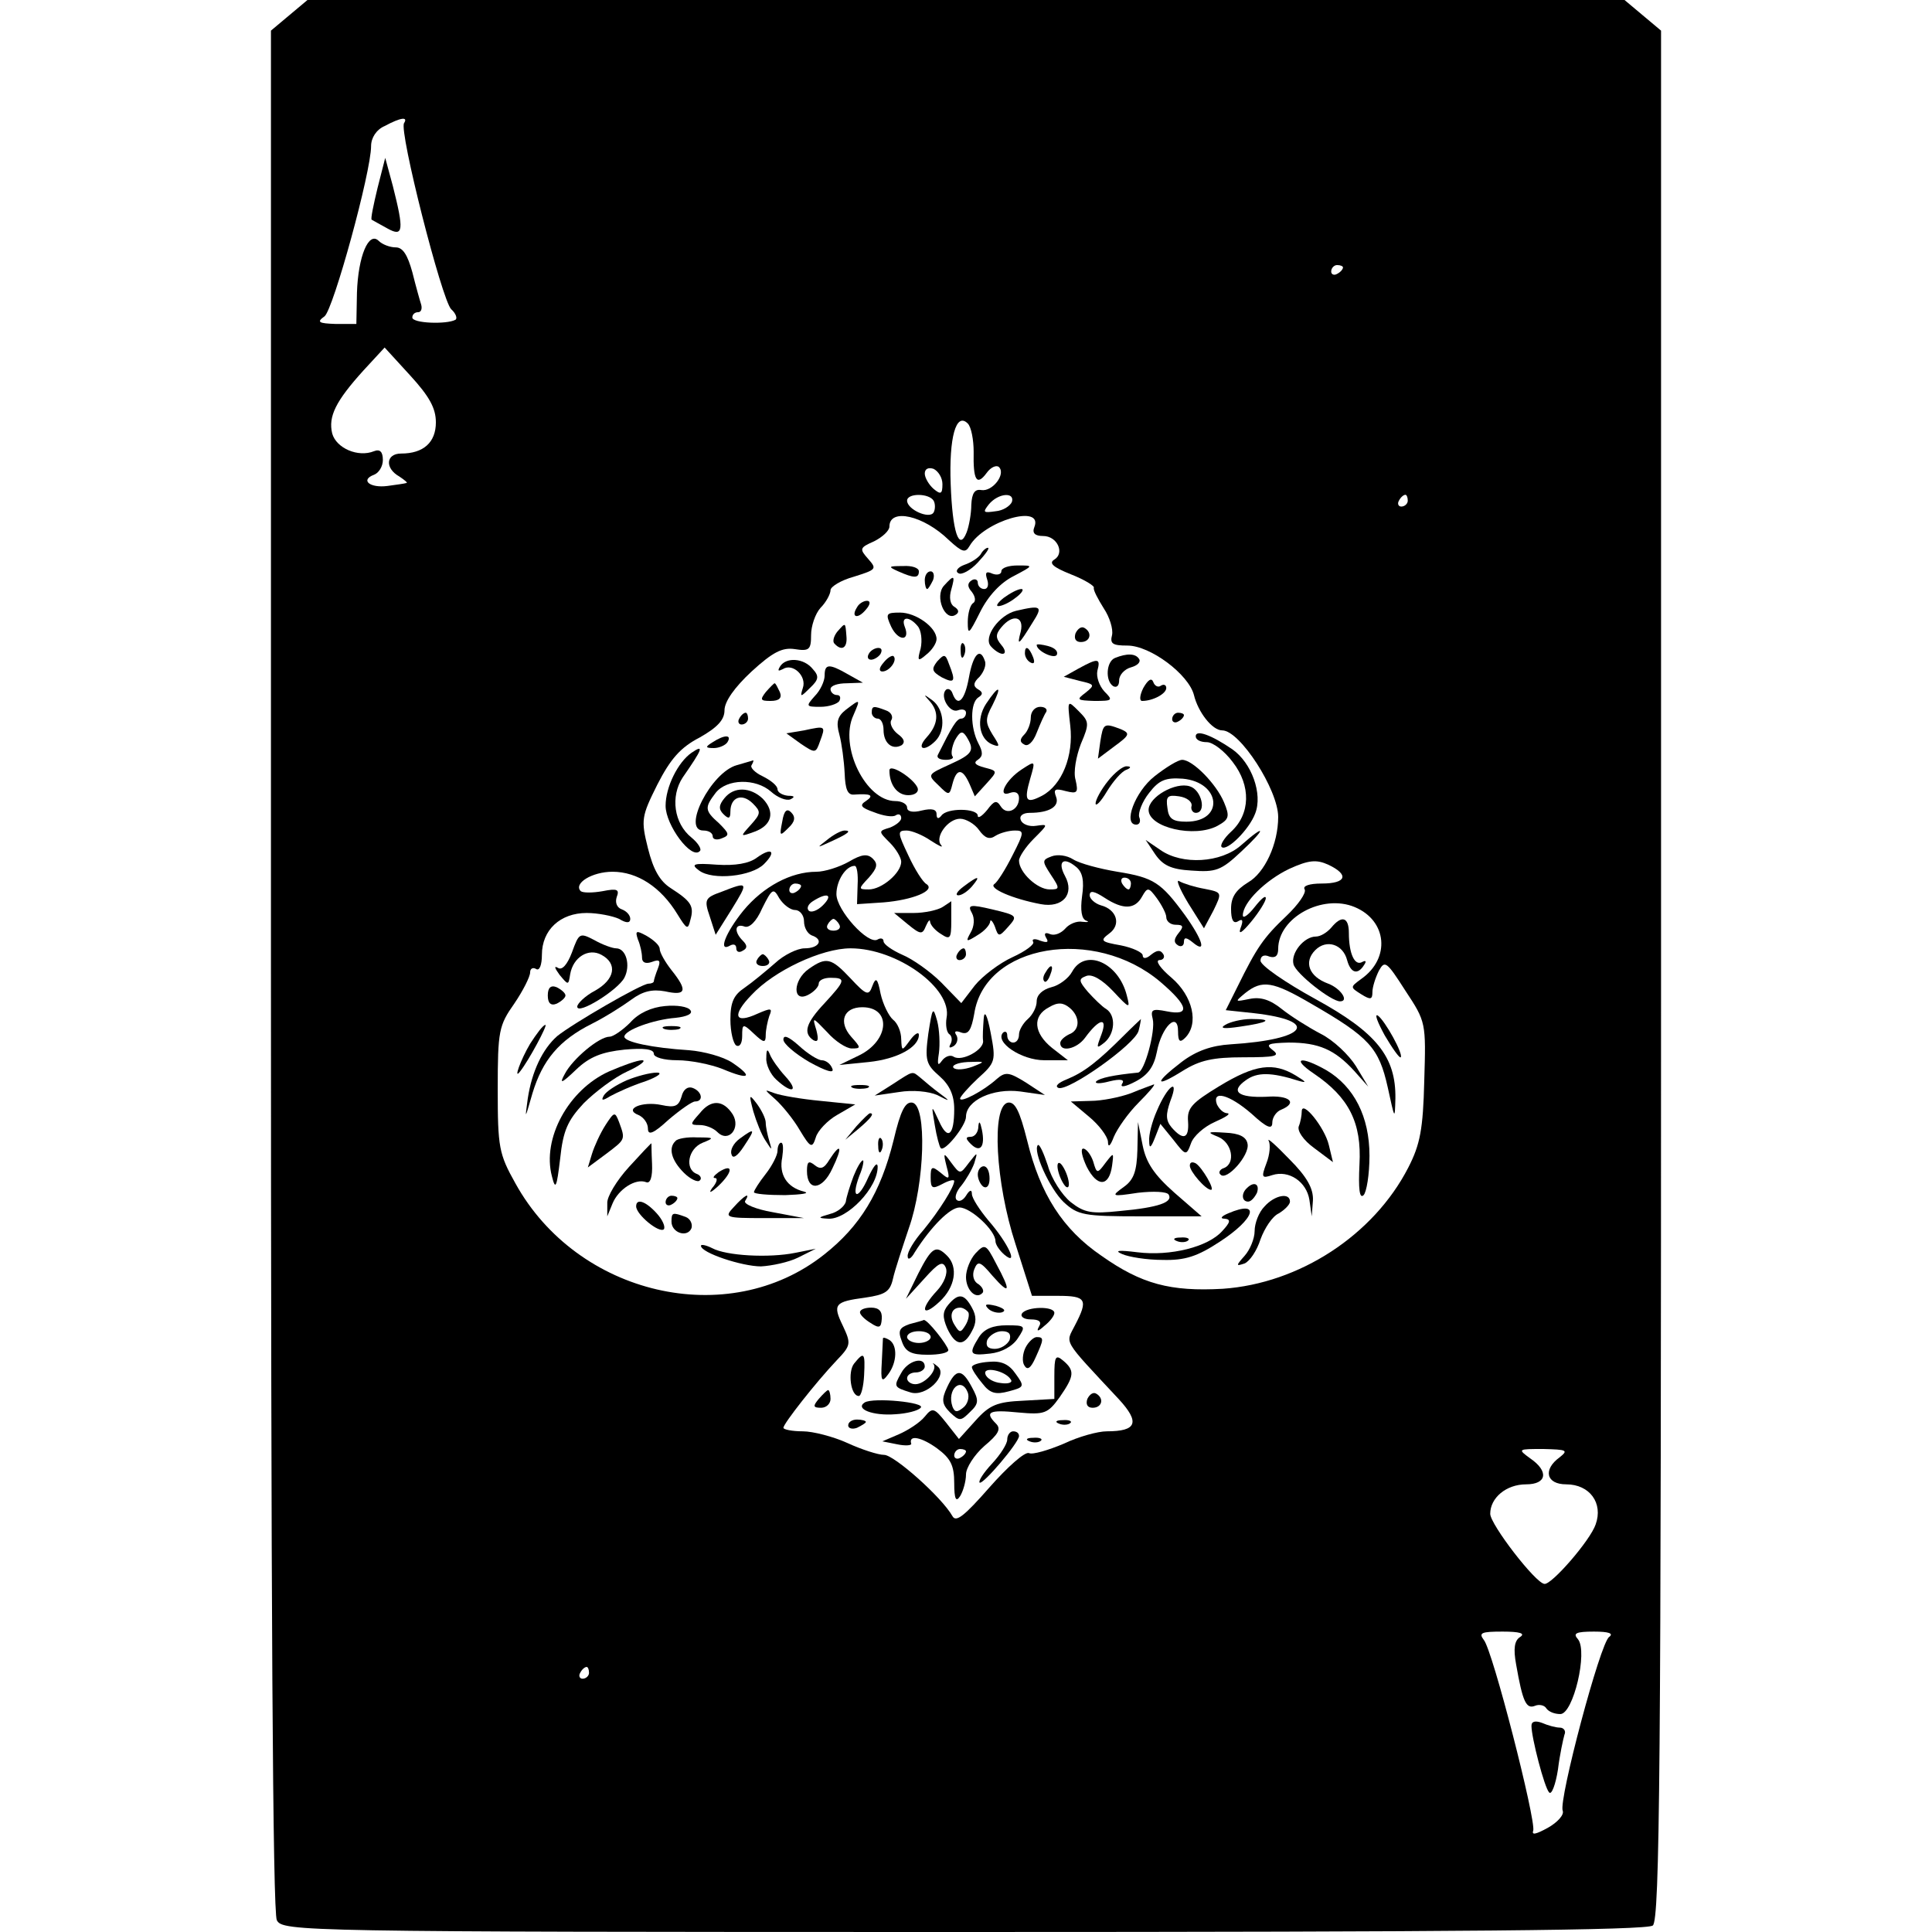 <?xml version="1.0" standalone="no"?>
<!DOCTYPE svg PUBLIC "-//W3C//DTD SVG 20010904//EN"
 "http://www.w3.org/TR/2001/REC-SVG-20010904/DTD/svg10.dtd">
<svg version="1.0" xmlns="http://www.w3.org/2000/svg"
 width="328pt" height="328pt" viewBox="0 0 328 328"
 preserveAspectRatio="xMidYMid meet">
<g transform="translate(0,328) scale(0.1,-0.1)"
fill="#000000" stroke="none">
<path d="M491 3254 l-31 -26 0 -1595 c0 -1071 3 -1601 10 -1613 10 -19 37 -20
1167 -20 845 0 1159 3 1169 11 12 10 14 274 14 1614 l0 1603 -31 26 -31 26
-1118 0 -1118 0 -31 -26z m195 -183 c-9 -13 64 -300 80 -316 8 -7 11 -16 7
-18 -15 -8 -73 -6 -73 4 0 5 4 9 10 9 5 0 7 6 5 13 -2 6 -9 31 -15 55 -8 29
-16 42 -28 42 -10 0 -23 5 -29 11 -17 17 -35 -26 -37 -88 l-1 -53 -35 0 c-29
1 -33 3 -19 13 15 12 79 245 79 289 0 14 9 28 23 34 28 15 40 16 33 5z m1594
-245 c0 -3 -4 -8 -10 -11 -5 -3 -10 -1 -10 4 0 6 5 11 10 11 6 0 10 -2 10 -4z
m-1540 -263 c0 -34 -21 -53 -59 -53 -26 0 -28 -25 -3 -39 9 -6 15 -11 12 -11
-3 -1 -17 -3 -32 -5 -30 -4 -47 10 -23 19 8 3 15 14 15 25 0 14 -5 19 -15 15
-27 -11 -64 5 -71 30 -7 29 6 55 53 107 l36 39 43 -47 c33 -36 44 -56 44 -80z
m913 -50 c-1 -48 5 -59 22 -36 7 10 17 14 21 10 12 -12 -11 -42 -30 -39 -11 2
-16 -5 -17 -25 0 -15 -4 -37 -8 -47 -13 -33 -24 1 -27 82 -3 79 9 123 29 103
6 -6 10 -28 10 -48z m-53 -55 c0 -17 -3 -18 -15 -8 -8 7 -15 19 -15 26 0 8 6
11 15 8 8 -4 15 -15 15 -26z m-15 -28 c3 -5 3 -15 0 -20 -7 -12 -45 5 -45 20
0 13 37 13 45 0z m133 -2 c-3 -7 -15 -15 -28 -16 -21 -3 -22 -2 -11 12 16 19
44 21 39 4z m672 2 c0 -5 -5 -10 -11 -10 -5 0 -7 5 -4 10 3 6 8 10 11 10 2 0
4 -4 4 -10z m-779 -67 c23 -21 28 -22 35 -10 25 43 126 72 110 32 -4 -10 1
-15 15 -15 24 0 37 -29 19 -40 -10 -6 -2 -13 28 -25 23 -9 41 -20 39 -23 -1
-4 7 -19 17 -35 10 -15 16 -35 14 -45 -4 -15 1 -18 26 -18 39 0 104 -49 113
-84 7 -29 31 -60 48 -60 30 0 95 -101 95 -147 0 -46 -23 -95 -51 -111 -21 -13
-29 -25 -29 -45 0 -19 4 -26 12 -21 8 5 9 1 4 -12 -4 -12 3 -7 18 11 14 17 25
35 25 40 0 6 -8 -1 -19 -15 -11 -14 -20 -20 -20 -14 0 22 39 60 79 79 33 15
46 16 66 7 36 -17 31 -32 -11 -32 -21 0 -33 -4 -29 -10 3 -6 -11 -26 -31 -45
-39 -37 -50 -53 -83 -120 l-20 -40 47 -5 c115 -13 91 -45 -39 -53 -32 -2 -58
-11 -83 -30 -47 -36 -46 -45 2 -15 29 18 51 23 103 23 54 0 63 2 50 12 -13 10
-9 12 27 13 51 0 78 -12 111 -48 l24 -27 -21 35 c-12 19 -38 44 -60 55 -21 11
-51 30 -66 42 -20 16 -36 21 -55 17 -25 -5 -25 -5 -7 10 29 23 47 20 112 -18
99 -57 115 -75 130 -142 12 -55 12 -56 13 -19 1 71 -32 112 -136 169 -51 28
-93 57 -93 65 0 8 6 11 15 7 10 -3 15 1 15 13 0 53 75 94 130 71 55 -23 61
-87 11 -122 -19 -14 -19 -14 0 -26 16 -10 19 -9 19 4 0 8 5 24 11 36 10 18 13
16 45 -34 35 -53 35 -54 32 -153 -2 -82 -7 -108 -27 -147 -59 -115 -185 -197
-315 -206 -89 -5 -138 8 -206 56 -66 45 -104 105 -126 195 -13 52 -21 67 -33
65 -28 -6 -21 -136 13 -240 l28 -88 44 0 c48 0 52 -6 29 -50 -16 -32 -23 -21
74 -125 37 -40 31 -55 -20 -55 -15 0 -48 -9 -73 -21 -26 -11 -53 -19 -59 -16
-7 3 -37 -24 -67 -58 -43 -49 -57 -60 -63 -49 -18 32 -99 104 -116 104 -10 0
-38 9 -62 20 -24 11 -59 20 -76 20 -18 0 -33 3 -33 6 0 7 55 77 90 114 25 26
25 29 11 59 -18 37 -14 41 38 48 34 5 42 10 47 32 3 14 16 53 27 86 27 76 31
208 6 213 -12 2 -20 -13 -32 -64 -22 -89 -57 -146 -118 -194 -163 -129 -419
-69 -524 121 -28 50 -30 61 -30 160 0 99 2 108 28 145 15 22 27 46 27 53 0 7
5 9 10 6 6 -4 10 7 10 24 0 42 31 71 76 71 19 0 44 -5 55 -10 13 -8 19 -7 19
0 0 6 -6 13 -14 16 -9 3 -12 12 -9 21 5 13 1 15 -24 10 -17 -3 -33 -3 -37 0
-13 13 19 33 54 33 42 0 82 -26 110 -72 16 -26 18 -27 22 -10 7 24 1 32 -33
54 -19 12 -30 32 -39 68 -12 48 -11 54 16 108 22 43 39 63 72 80 30 17 42 30
42 46 0 15 17 39 46 66 36 33 52 41 73 38 25 -4 28 -1 28 24 0 15 7 36 16 46
10 10 17 24 17 30 0 6 18 17 40 23 38 12 39 13 24 30 -15 17 -15 19 10 30 14
7 26 18 26 25 0 32 58 19 101 -23z m1037 -1557 c-29 -21 -23 -46 11 -46 40 0
63 -32 50 -68 -9 -27 -75 -103 -87 -101 -15 1 -92 101 -92 119 0 27 27 50 61
50 35 0 39 22 7 44 -22 16 -21 16 22 16 40 -1 43 -2 28 -14z m-67 -305 c-10
-6 -12 -20 -7 -47 11 -63 17 -76 32 -70 7 3 16 1 19 -4 4 -6 14 -10 24 -10 22
0 47 106 30 127 -9 10 -4 13 27 13 25 0 34 -3 26 -9 -15 -9 -86 -277 -79 -295
3 -7 -9 -20 -25 -29 -20 -11 -28 -13 -25 -5 5 17 -69 307 -84 324 -9 12 -4 14
32 14 29 0 39 -3 30 -9z m-1581 -61 c0 -5 -5 -10 -11 -10 -5 0 -7 5 -4 10 3 6
8 10 11 10 2 0 4 -4 4 -10z"/>
<path d="M641 2961 c-7 -29 -12 -53 -10 -54 2 -1 14 -8 27 -15 27 -15 28 -3 9
72 l-13 48 -13 -51z"/>
<path d="M1665 2339 c-4 -6 -16 -14 -28 -18 -11 -4 -16 -11 -10 -14 5 -4 21 5
33 18 13 14 21 25 17 25 -3 0 -9 -5 -12 -11z"/>
<path d="M1525 2310 c27 -12 35 -12 35 0 0 6 -12 10 -27 9 -25 0 -26 -1 -8 -9z"/>
<path d="M1700 2310 c0 -5 -7 -7 -15 -4 -11 5 -13 2 -9 -10 3 -9 1 -16 -5 -16
-6 0 -11 5 -11 11 0 5 -5 7 -10 4 -8 -5 -8 -11 0 -20 6 -8 7 -16 2 -19 -5 -3
-9 -18 -9 -32 0 -23 2 -21 21 17 14 28 35 50 57 61 34 18 34 18 7 18 -16 0
-28 -4 -28 -10z"/>
<path d="M1570 2295 c0 -8 2 -15 4 -15 2 0 6 7 10 15 3 8 1 15 -4 15 -6 0 -10
-7 -10 -15z"/>
<path d="M1602 2285 c-15 -18 2 -60 20 -49 7 4 6 9 -2 14 -7 4 -9 16 -5 29 7
25 5 26 -13 6z"/>
<path d="M1704 2265 c-10 -8 -14 -14 -9 -14 6 0 19 6 29 14 11 8 15 15 10 15
-6 0 -19 -7 -30 -15z"/>
<path d="M1455 2249 c-11 -17 1 -21 15 -4 8 9 8 15 2 15 -6 0 -14 -5 -17 -11z"/>
<path d="M1725 2243 c-29 -7 -56 -45 -43 -60 6 -7 15 -13 20 -13 6 0 5 7 -2
15 -10 12 -10 18 0 30 19 23 39 19 33 -7 -7 -26 -4 -24 20 15 18 28 15 30 -28
20z"/>
<path d="M1513 2216 c12 -25 33 -25 23 0 -7 18 8 18 22 1 6 -7 8 -24 5 -38 -6
-21 -5 -23 10 -10 9 7 17 19 17 26 0 20 -35 45 -62 45 -24 0 -25 -2 -15 -24z"/>
<path d="M1421 2207 c-6 -8 -8 -17 -4 -20 12 -13 22 -7 20 13 -2 24 -1 24 -16
7z"/>
<path d="M1826 2205 c-3 -9 0 -15 9 -15 16 0 20 16 6 24 -5 3 -11 -1 -15 -9z"/>
<path d="M1631 2174 c0 -11 3 -14 6 -6 3 7 2 16 -1 19 -3 4 -6 -2 -5 -13z"/>
<path d="M1760 2185 c0 -10 29 -24 34 -17 3 6 -3 12 -14 15 -11 3 -20 4 -20 2z"/>
<path d="M1475 2170 c-3 -5 -2 -10 4 -10 5 0 13 5 16 10 3 6 2 10 -4 10 -5 0
-13 -4 -16 -10z"/>
<path d="M1740 2171 c0 -6 4 -13 10 -16 6 -3 7 1 4 9 -7 18 -14 21 -14 7z"/>
<path d="M1500 2155 c-8 -9 -8 -15 -2 -15 12 0 26 19 19 26 -2 2 -10 -2 -17
-11z"/>
<path d="M1591 2157 c-10 -13 -9 -17 8 -27 22 -11 24 -7 12 23 -6 17 -8 17
-20 4z"/>
<path d="M1645 2130 c-7 -39 -19 -52 -28 -27 -2 6 -7 9 -11 6 -11 -11 6 -40
20 -35 8 3 14 1 14 -4 0 -6 -4 -10 -8 -10 -8 0 -16 -14 -40 -62 -2 -5 4 -8 14
-8 9 0 14 3 11 6 -3 4 -1 16 4 27 9 16 13 17 20 6 14 -23 11 -29 -29 -47 -37
-17 -38 -17 -19 -35 18 -18 19 -18 24 2 7 27 17 27 29 0 l9 -21 20 22 c19 21
19 21 -4 27 -15 4 -19 8 -11 13 9 6 9 13 1 28 -14 27 -14 69 0 78 8 5 8 9 -1
14 -8 5 -8 11 3 21 7 8 12 20 9 27 -8 24 -20 11 -27 -28z"/>
<path d="M1893 2163 c-15 -6 -17 -39 -3 -48 6 -3 10 1 10 10 0 9 9 19 20 22
11 3 17 9 14 14 -6 10 -21 10 -41 2z"/>
<path d="M1324 2148 c-4 -7 -3 -8 5 -4 17 11 41 -12 34 -32 -5 -16 -4 -16 12
0 15 14 16 20 5 32 -15 19 -46 21 -56 4z"/>
<path d="M1831 2145 l-25 -14 27 -7 c26 -6 26 -7 10 -20 -16 -12 -15 -13 15
-14 31 0 32 1 17 16 -9 10 -14 25 -12 35 6 22 1 22 -32 4z"/>
<path d="M1400 2133 c0 -9 -7 -25 -17 -35 -15 -17 -15 -18 10 -18 14 0 29 5
32 10 3 6 1 10 -4 10 -6 0 -11 5 -11 10 0 6 12 10 28 10 l27 1 -25 14 c-33 19
-40 18 -40 -2z"/>
<path d="M1941 2112 c-6 -12 -7 -22 -2 -22 18 0 41 12 41 22 0 5 -4 7 -9 4 -5
-4 -11 0 -13 6 -3 8 -9 4 -17 -10z"/>
<path d="M1300 2105 c-10 -13 -9 -15 8 -15 15 0 20 5 16 15 -4 8 -7 15 -9 15
-1 0 -8 -7 -15 -15z"/>
<path d="M1674 2085 c-17 -26 -12 -60 11 -69 13 -5 13 -3 0 17 -12 20 -13 26
0 50 17 34 11 35 -11 2z"/>
<path d="M1578 2090 c17 -19 15 -40 -5 -62 -18 -20 -4 -25 15 -6 18 18 15 54
-5 69 -15 11 -16 11 -5 -1z"/>
<path d="M1436 2075 c-14 -11 -17 -21 -11 -42 4 -15 8 -45 9 -66 1 -27 5 -37
16 -36 28 2 35 -1 20 -11 -11 -7 -9 -11 14 -19 15 -6 32 -9 37 -5 5 3 9 1 9
-5 0 -5 -9 -12 -19 -16 -20 -6 -20 -6 0 -26 10 -10 19 -25 19 -32 0 -19 -33
-47 -55 -47 -18 0 -18 1 0 20 14 16 16 23 7 32 -9 9 -19 8 -41 -5 -16 -9 -41
-17 -55 -17 -43 0 -90 -25 -124 -66 -30 -37 -44 -72 -22 -59 6 3 10 1 10 -5 0
-6 5 -8 11 -4 8 4 8 9 0 17 -15 15 -14 30 3 24 8 -3 20 8 30 31 17 34 19 35
29 17 7 -11 19 -20 27 -20 8 0 15 -9 15 -19 0 -11 6 -21 13 -24 21 -7 13 -22
-12 -22 -12 0 -35 -11 -50 -25 -16 -14 -39 -33 -52 -42 -18 -12 -24 -24 -24
-54 0 -21 5 -41 10 -44 6 -3 10 4 10 16 0 21 1 22 20 4 17 -16 20 -16 20 -2 0
8 3 23 6 32 6 14 3 14 -20 4 -39 -18 -44 -3 -10 32 38 41 119 79 168 79 79 0
173 -68 163 -118 -2 -12 0 -25 5 -28 4 -3 5 -10 2 -16 -4 -7 -2 -8 5 -4 6 4 8
12 5 18 -5 7 -2 9 8 5 12 -4 17 4 22 32 18 118 204 149 316 54 48 -41 51 -58
11 -50 -25 5 -28 3 -24 -13 5 -20 -14 -90 -25 -91 -41 -4 -65 -9 -71 -15 -3
-4 7 -4 22 0 20 5 27 3 22 -4 -4 -7 6 -5 23 4 21 11 31 25 36 50 8 43 36 70
36 35 0 -17 3 -20 12 -11 24 24 13 71 -23 102 -19 16 -28 29 -21 30 7 0 10 5
7 10 -5 8 -11 7 -21 -1 -8 -7 -14 -7 -14 -1 0 5 -17 13 -37 17 -34 6 -36 8
-20 20 21 15 13 41 -14 48 -10 3 -19 11 -19 17 0 9 8 7 25 -4 32 -21 52 -20
64 2 9 16 11 16 25 -3 8 -11 16 -26 16 -32 0 -7 7 -13 16 -13 13 0 14 -3 5
-14 -8 -10 -9 -16 -1 -21 5 -3 10 -1 10 6 0 8 4 8 15 -1 24 -20 17 4 -13 46
-41 56 -53 64 -115 74 -30 5 -64 14 -75 21 -11 7 -27 9 -37 5 -16 -6 -16 -8
-1 -31 16 -24 15 -25 -2 -25 -21 0 -52 29 -52 49 0 6 11 23 25 37 25 25 25 25
4 22 -12 -2 -24 3 -26 10 -3 7 4 12 15 12 34 0 51 11 45 27 -5 13 -2 15 16 10
20 -5 22 -3 17 19 -4 13 1 40 9 61 15 35 14 38 -4 56 -19 19 -19 19 -14 -25 6
-51 -14 -101 -48 -119 -27 -14 -31 -9 -20 29 9 31 9 31 -14 16 -28 -18 -43
-49 -20 -40 9 3 15 0 15 -9 0 -20 -21 -30 -31 -14 -7 11 -11 10 -23 -6 -9 -11
-16 -15 -16 -10 0 13 -53 14 -62 0 -5 -6 -8 -5 -8 3 0 8 -8 10 -25 6 -15 -4
-25 -2 -25 5 0 6 -9 11 -20 11 -50 0 -96 93 -71 146 12 28 12 28 -13 9z m226
-204 c10 -14 18 -17 28 -10 8 5 23 9 33 9 16 0 16 -3 -4 -42 -12 -24 -26 -46
-31 -49 -10 -7 31 -25 79 -34 37 -7 58 17 41 48 -13 24 -3 33 18 16 12 -9 15
-24 11 -51 -3 -23 -1 -38 7 -41 6 -2 3 -3 -6 -2 -10 2 -23 -4 -29 -11 -7 -8
-18 -13 -26 -10 -9 4 -11 1 -7 -6 5 -8 2 -9 -10 -5 -9 4 -15 3 -12 -2 3 -4
-13 -16 -35 -26 -22 -10 -51 -32 -64 -48 l-23 -30 -34 35 c-19 19 -49 40 -66
47 -18 8 -32 18 -32 23 0 5 -5 6 -10 3 -16 -10 -70 50 -70 77 0 23 16 48 31
48 4 0 6 -15 5 -32 l-1 -33 45 3 c49 4 89 20 73 31 -6 3 -20 25 -31 49 -18 38
-19 42 -3 42 9 0 28 -8 41 -17 14 -9 22 -13 18 -8 -12 13 11 45 32 45 10 0 25
-9 32 -19z m258 -91 c0 -5 -2 -10 -4 -10 -3 0 -8 5 -11 10 -3 6 -1 10 4 10 6
0 11 -4 11 -10z m-560 -4 c0 -3 -4 -8 -10 -11 -5 -3 -10 -1 -10 4 0 6 5 11 10
11 6 0 10 -2 10 -4z m37 -33 c-9 -9 -20 -13 -24 -9 -4 4 -1 11 7 16 25 16 35
11 17 -7z m28 -33 c3 -5 -1 -10 -10 -10 -9 0 -13 5 -10 10 3 6 8 10 10 10 2 0
7 -4 10 -10z"/>
<path d="M1636 1775 c-11 -8 -15 -15 -9 -15 6 0 16 7 23 15 16 19 11 19 -14 0z"/>
<path d="M1600 1740 c-8 -5 -30 -10 -49 -10 l-33 0 23 -19 c22 -18 25 -18 31
-3 4 9 7 12 7 7 1 -6 9 -15 19 -21 15 -10 17 -7 17 22 0 19 0 34 0 34 0 0 -7
-5 -15 -10z"/>
<path d="M1650 1730 c5 -9 4 -23 -2 -33 -9 -16 -8 -17 11 -5 12 7 21 17 22 23
0 5 4 2 8 -8 6 -18 7 -18 23 0 16 18 15 19 -27 29 -38 9 -43 8 -35 -6z"/>
<path d="M1625 1660 c-3 -5 -1 -10 4 -10 6 0 11 5 11 10 0 6 -2 10 -4 10 -3 0
-8 -4 -11 -10z"/>
<path d="M1480 2070 c0 -5 5 -10 10 -10 6 0 10 -9 10 -19 0 -23 15 -35 31 -26
6 5 4 11 -7 19 -9 7 -14 18 -11 23 4 6 0 14 -9 17 -21 8 -24 8 -24 -4z"/>
<path d="M1750 2062 c0 -10 -5 -23 -11 -29 -8 -8 -8 -13 0 -17 6 -4 15 4 21
20 6 15 13 31 16 35 3 5 -2 9 -10 9 -9 0 -16 -8 -16 -18z"/>
<path d="M1255 2060 c-3 -5 -1 -10 4 -10 6 0 11 5 11 10 0 6 -2 10 -4 10 -3 0
-8 -4 -11 -10z"/>
<path d="M1990 2059 c0 -5 5 -7 10 -4 6 3 10 8 10 11 0 2 -4 4 -10 4 -5 0 -10
-5 -10 -11z"/>
<path d="M1365 2040 l-30 -5 25 -18 c24 -16 25 -16 32 4 10 27 10 27 -27 19z"/>
<path d="M1868 2021 l-4 -29 28 21 c26 19 27 22 11 29 -29 11 -30 10 -35 -21z"/>
<path d="M2030 2030 c0 -6 8 -10 19 -10 10 0 30 -15 44 -34 31 -40 30 -88 -3
-118 -12 -11 -19 -23 -16 -26 9 -8 47 30 57 57 13 33 -6 86 -39 109 -35 24
-62 34 -62 22z"/>
<path d="M1210 2020 c-13 -8 -13 -10 2 -10 9 0 20 5 23 10 8 13 -5 13 -25 0z"/>
<path d="M1174 2002 c-23 -16 -44 -58 -44 -90 0 -33 44 -92 58 -77 4 3 -3 14
-14 23 -30 24 -36 70 -15 102 34 49 37 57 15 42z"/>
<path d="M1251 1981 c-44 -12 -94 -111 -57 -111 9 0 16 -4 16 -10 0 -5 7 -7
16 -3 13 5 12 8 -5 25 -25 22 -25 27 -6 52 19 24 68 25 94 2 11 -10 26 -16 33
-13 8 4 7 6 -4 6 -10 1 -18 6 -18 11 0 6 -11 15 -25 22 -13 6 -22 15 -19 19 3
5 4 9 2 8 -2 -1 -14 -4 -27 -8z"/>
<path d="M1960 1962 c-33 -26 -54 -82 -31 -82 6 0 8 6 5 13 -2 7 5 26 17 41
17 22 28 26 57 24 65 -6 71 -73 6 -73 -23 0 -30 5 -32 23 -3 20 0 23 20 20 13
-2 22 -9 21 -16 -2 -6 2 -12 7 -12 19 0 10 39 -10 45 -24 8 -70 -18 -70 -40 0
-30 78 -48 117 -27 20 11 21 16 11 40 -13 31 -53 72 -71 72 -7 0 -28 -13 -47
-28z"/>
<path d="M1510 1972 c0 -24 13 -42 32 -42 11 0 18 5 16 12 -6 16 -48 43 -48
30z"/>
<path d="M1881 1954 c-12 -15 -21 -32 -21 -38 0 -6 9 3 19 20 11 18 25 34 33
37 8 3 9 6 1 6 -6 1 -21 -11 -32 -25z"/>
<path d="M1230 1925 c-10 -12 -10 -19 -2 -27 9 -9 12 -8 12 4 0 25 20 32 38
14 14 -14 14 -17 -3 -36 -19 -21 -19 -21 6 -12 30 11 35 34 14 56 -21 20 -49
21 -65 1z"/>
<path d="M1328 1885 c-5 -25 -4 -25 10 -11 12 11 13 19 5 27 -7 7 -12 3 -15
-16z"/>
<path d="M1404 1854 c-18 -14 -18 -14 6 -3 31 14 36 19 24 19 -6 0 -19 -7 -30
-16z"/>
<path d="M2107 1845 c-34 -30 -100 -34 -137 -8 l-25 17 16 -24 c13 -19 27 -26
62 -28 41 -3 50 0 84 32 43 40 43 49 0 11z"/>
<path d="M1285 1824 c-13 -10 -37 -14 -68 -12 -40 3 -45 1 -30 -10 23 -17 89
-10 110 11 22 22 13 29 -12 11z"/>
<path d="M2017 1747 l27 -43 16 30 c15 31 15 31 -15 37 -17 3 -36 9 -43 13 -6
4 0 -12 15 -37z"/>
<path d="M1225 1766 c-28 -10 -30 -13 -20 -42 l10 -31 27 43 c29 47 29 48 -17
30z"/>
<path d="M2260 1705 c-7 -8 -18 -15 -26 -15 -20 0 -43 -28 -38 -47 4 -16 64
-63 79 -63 16 0 1 22 -20 30 -33 12 -42 37 -22 57 19 19 47 10 54 -17 6 -22
18 -26 29 -8 4 6 3 8 -3 5 -13 -8 -23 14 -23 49 0 27 -12 31 -30 9z"/>
<path d="M971 1663 c-8 -21 -17 -31 -24 -26 -7 4 -5 -1 3 -12 15 -18 15 -18
18 1 5 29 31 45 53 33 28 -15 23 -42 -11 -61 -17 -9 -30 -22 -30 -27 0 -15 69
28 80 49 11 21 3 50 -14 50 -6 0 -23 6 -37 14 -25 13 -26 12 -38 -21z"/>
<path d="M1083 1685 c4 -9 7 -23 7 -31 0 -8 6 -11 17 -7 13 5 15 2 10 -11 -4
-10 -7 -20 -7 -22 0 -2 -4 -4 -9 -4 -12 0 -129 -68 -155 -89 -25 -22 -43 -60
-50 -106 -5 -37 -5 -36 8 9 17 56 45 90 101 118 22 11 52 30 67 41 19 14 35
18 57 14 36 -8 39 1 11 36 -11 14 -20 30 -20 36 0 6 -10 15 -22 22 -18 10 -20
9 -15 -6z"/>
<path d="M1285 1650 c-3 -5 1 -10 10 -10 9 0 13 5 10 10 -3 6 -8 10 -10 10 -2
0 -7 -4 -10 -10z"/>
<path d="M1373 1635 c-27 -19 -28 -58 -1 -44 10 5 18 14 18 19 0 6 9 10 20 10
27 0 25 -5 -10 -43 -32 -34 -37 -51 -19 -63 8 -4 9 1 5 17 -7 23 -7 23 18 -3
14 -16 33 -28 42 -28 16 0 16 1 -1 20 -22 25 -13 50 19 50 50 0 46 -57 -6 -82
l-33 -16 50 5 c48 5 85 25 85 46 0 6 -7 2 -15 -9 -14 -19 -14 -19 -15 2 0 12
-6 27 -14 33 -7 6 -17 26 -21 44 -5 26 -8 29 -14 13 -6 -17 -10 -16 -37 13
-33 35 -41 37 -71 16z"/>
<path d="M1820 1630 c-6 -11 -22 -23 -35 -26 -15 -4 -25 -13 -25 -24 0 -10 -7
-23 -15 -30 -8 -7 -15 -19 -15 -26 0 -8 -4 -14 -10 -14 -5 0 -10 5 -10 12 0 6
-3 8 -7 5 -15 -16 31 -47 70 -47 l40 0 -27 21 c-31 25 -34 54 -5 69 15 9 24 8
35 -1 18 -15 18 -38 -1 -45 -8 -4 -15 -10 -15 -15 0 -16 28 -10 42 9 24 33 39
36 28 6 -9 -24 -9 -25 5 -14 18 15 20 46 3 57 -7 4 -21 18 -31 29 -16 19 -16
22 -3 27 10 4 27 -6 46 -26 28 -30 29 -30 23 -7 -14 56 -71 81 -93 40z"/>
<path d="M1775 1629 c-4 -6 -5 -12 -2 -15 2 -3 7 2 10 11 7 17 1 20 -8 4z"/>
<path d="M930 1590 c0 -13 5 -18 15 -14 8 4 15 10 15 14 0 4 -7 10 -15 14 -10
4 -15 -1 -15 -14z"/>
<path d="M1129 1572 c-23 -2 -45 -12 -59 -28 -13 -13 -29 -24 -35 -24 -18 0
-63 -38 -76 -63 -10 -18 -6 -17 19 7 23 22 44 30 82 34 33 3 50 1 50 -7 0 -6
17 -11 40 -11 22 0 57 -7 77 -15 45 -19 53 -14 16 11 -15 10 -48 19 -73 21
-63 4 -110 14 -110 23 0 11 49 29 87 32 19 2 30 7 25 13 -4 6 -23 9 -43 7z"/>
<path d="M1576 1525 c-6 -45 -4 -52 19 -72 17 -15 25 -32 25 -56 0 -45 -11
-54 -26 -20 -13 28 -13 28 -7 -7 3 -19 8 -37 10 -39 6 -8 43 38 43 53 0 28 46
49 92 43 l42 -6 -32 21 c-29 18 -35 19 -50 6 -22 -20 -62 -41 -62 -33 0 3 14
19 30 34 30 27 31 30 22 77 -6 32 -11 40 -12 24 -1 -14 -2 -30 -1 -37 2 -15
-36 -36 -50 -27 -6 4 -15 0 -20 -7 -7 -10 -8 -6 -5 13 2 15 1 40 -3 55 -7 25
-8 23 -15 -22z m75 -56 c-14 -5 -28 -6 -32 -2 -4 4 6 9 24 10 30 1 31 1 8 -8z"/>
<path d="M2351 1522 c13 -22 25 -39 27 -37 5 5 -27 63 -39 71 -6 3 0 -12 12
-34z"/>
<path d="M1908 1522 c-44 -44 -67 -62 -96 -74 -15 -6 -22 -12 -15 -15 17 -6
130 74 136 97 3 11 4 20 4 20 -1 -1 -14 -13 -29 -28z"/>
<path d="M2080 1540 c-10 -6 -2 -7 25 -3 49 7 58 13 19 13 -16 0 -36 -5 -44
-10z"/>
<path d="M900 1508 c-16 -27 -29 -63 -17 -47 15 19 47 79 43 79 -4 0 -15 -15
-26 -32z"/>
<path d="M1128 1533 c6 -2 18 -2 25 0 6 3 1 5 -13 5 -14 0 -19 -2 -12 -5z"/>
<path d="M1330 1515 c0 -7 20 -24 44 -38 29 -16 43 -20 39 -11 -3 8 -11 14
-18 14 -6 0 -24 11 -39 25 -17 15 -26 19 -26 10z"/>
<path d="M1301 1484 c-1 -11 7 -28 17 -37 27 -25 39 -20 15 6 -11 12 -23 29
-26 37 -4 10 -6 9 -6 -6z"/>
<path d="M1034 1461 c-69 -31 -114 -114 -97 -178 6 -24 8 -20 14 30 5 48 13
65 40 94 19 19 52 44 74 54 22 10 33 19 25 19 -8 0 -33 -9 -56 -19z"/>
<path d="M2231 1457 c59 -40 81 -83 77 -154 -2 -41 0 -59 7 -52 5 5 10 35 10
67 0 66 -26 117 -73 145 -44 25 -61 21 -21 -6z"/>
<path d="M2070 1436 c-46 -28 -55 -37 -53 -60 2 -29 -8 -33 -28 -10 -10 12
-10 22 -2 45 16 41 -5 26 -23 -17 -8 -18 -14 -41 -13 -51 0 -14 3 -12 10 6 l9
23 22 -27 c21 -27 22 -28 30 -6 4 12 22 28 40 36 18 8 28 14 22 15 -7 0 -14 7
-18 15 -9 25 21 17 59 -16 26 -24 35 -27 35 -15 0 9 7 19 15 22 29 12 14 25
-25 22 -48 -2 -62 9 -35 28 19 14 43 14 90 -1 14 -4 13 -2 -5 9 -38 23 -69 19
-130 -18z"/>
<path d="M1064 1446 c-18 -8 -35 -19 -39 -26 -5 -9 -2 -9 11 -1 11 6 37 18 59
25 22 8 31 15 20 15 -11 0 -34 -6 -51 -13z"/>
<path d="M1515 1439 l-30 -19 41 6 c24 4 51 1 65 -5 23 -12 23 -11 4 3 -11 8
-25 20 -32 26 -15 12 -11 13 -48 -11z"/>
<path d="M1157 1418 c-5 -16 -11 -19 -34 -14 -33 7 -65 -7 -39 -17 9 -4 16
-14 16 -23 0 -12 9 -9 35 15 20 17 40 31 45 31 15 0 12 17 -4 23 -8 3 -16 -2
-19 -15z"/>
<path d="M1448 1433 c6 -2 18 -2 25 0 6 3 1 5 -13 5 -14 0 -19 -2 -12 -5z"/>
<path d="M1920 1424 c-19 -7 -50 -13 -68 -13 l-34 -1 31 -26 c17 -14 31 -33
32 -42 0 -11 4 -8 10 8 6 14 24 40 42 58 17 17 29 31 26 31 -2 -1 -20 -7 -39
-15z"/>
<path d="M1317 1413 c11 -10 30 -33 41 -52 18 -30 21 -31 27 -12 3 11 20 29
36 38 l31 18 -59 6 c-32 3 -67 9 -78 13 -19 7 -18 7 2 -11z"/>
<path d="M1279 1393 c5 -17 14 -40 21 -50 11 -17 11 -17 6 0 -3 10 -6 24 -6
31 0 7 -7 21 -15 32 -13 17 -14 17 -6 -13z"/>
<path d="M1188 1390 c-17 -19 -17 -20 0 -20 10 0 23 -5 30 -12 19 -19 40 7 26
30 -16 25 -37 26 -56 2z"/>
<path d="M2210 1393 c0 -6 -2 -18 -5 -25 -3 -8 8 -24 26 -37 l32 -24 -7 29
c-7 30 -46 78 -46 57z"/>
<path d="M1028 1370 c-9 -14 -19 -36 -23 -49 l-7 -23 31 23 c33 25 33 24 22
54 -7 18 -8 18 -23 -5z"/>
<path d="M1454 1368 l-19 -23 23 19 c21 18 27 26 19 26 -2 0 -12 -10 -23 -22z"/>
<path d="M1661 1368 c0 -10 -6 -18 -13 -18 -9 0 -9 -3 0 -12 16 -16 25 -5 19
24 -3 14 -5 16 -6 6z"/>
<path d="M1931 1328 c-1 -36 -6 -51 -23 -63 -22 -16 -22 -17 24 -10 26 3 49 2
52 -3 8 -13 -17 -22 -83 -28 -48 -5 -60 -3 -83 15 -15 12 -33 40 -39 62 -7 21
-14 37 -17 35 -9 -10 20 -74 44 -97 24 -22 34 -24 130 -24 l104 0 -46 40 c-35
31 -48 51 -54 80 l-8 40 -1 -47z"/>
<path d="M1256 1347 c-11 -8 -17 -20 -14 -27 2 -8 10 -3 21 14 20 30 19 32 -7
13z"/>
<path d="M2068 1350 c24 -10 30 -45 10 -53 -7 -2 -10 -8 -6 -11 10 -12 50 33
46 52 -2 12 -14 18 -38 19 -30 2 -32 1 -12 -7z"/>
<path d="M1147 1343 c-13 -12 -7 -33 14 -54 11 -11 24 -17 27 -13 4 3 1 9 -5
11 -21 8 -15 43 10 53 20 8 20 9 -9 9 -17 1 -34 -2 -37 -6z"/>
<path d="M1491 1334 c0 -11 3 -14 6 -6 3 7 2 16 -1 19 -3 4 -6 -2 -5 -13z"/>
<path d="M2154 1343 c3 -6 2 -23 -4 -38 -9 -24 -8 -26 10 -20 28 9 58 -11 63
-42 l4 -28 2 27 c1 20 -10 40 -40 70 -23 24 -39 38 -35 31z"/>
<path d="M1068 1299 c-21 -23 -38 -51 -37 -62 l0 -22 9 22 c10 24 39 43 57 36
7 -3 11 9 10 31 -1 20 -1 36 -1 35 -1 0 -18 -18 -38 -40z"/>
<path d="M1320 1326 c0 -7 -9 -25 -20 -39 -11 -14 -20 -28 -20 -31 0 -3 24 -5
53 -5 28 1 43 3 32 6 -29 7 -43 29 -37 58 2 14 2 25 -2 25 -3 0 -6 -6 -6 -14z"/>
<path d="M1408 1311 c-9 -15 -15 -17 -25 -9 -10 8 -13 6 -13 -10 0 -35 26 -33
43 4 18 37 15 46 -5 15z"/>
<path d="M1845 1299 c18 -35 38 -34 43 2 3 23 3 23 -11 5 -14 -19 -15 -19 -21
2 -4 12 -12 22 -17 22 -5 0 -2 -14 6 -31z"/>
<path d="M1607 1300 c6 -22 5 -24 -10 -11 -15 12 -17 11 -17 -8 0 -19 3 -20
20 -11 11 6 20 8 20 5 0 -10 -25 -50 -52 -83 -16 -18 -28 -38 -27 -45 0 -7 6
-4 12 7 28 44 60 76 76 76 19 0 61 -39 61 -57 0 -6 7 -16 15 -23 25 -21 7 19
-27 58 -15 18 -28 38 -28 45 0 8 -4 7 -10 -3 -5 -8 -12 -11 -16 -7 -4 4 0 15
8 24 8 10 18 27 22 38 6 20 6 20 -9 1 -15 -20 -15 -20 -30 0 -13 18 -14 18 -8
-6z"/>
<path d="M1449 1283 c-6 -16 -12 -35 -13 -43 -2 -8 -14 -18 -27 -21 -21 -6
-21 -7 -3 -8 32 -2 85 53 84 89 -1 8 -7 0 -16 -19 -17 -39 -30 -37 -15 3 6 14
8 26 6 26 -3 0 -10 -12 -16 -27z"/>
<path d="M1797 1290 c3 -11 9 -22 13 -25 5 -3 6 4 3 15 -3 11 -9 22 -13 25 -5
3 -6 -4 -3 -15z"/>
<path d="M2020 1301 c0 -10 27 -41 36 -41 7 0 -15 38 -26 45 -6 3 -10 2 -10
-4z"/>
<path d="M1220 1290 c-8 -6 -11 -10 -6 -10 5 0 3 -8 -5 -17 -7 -10 -2 -8 11 4
25 24 25 39 0 23z"/>
<path d="M1660 1286 c0 -8 5 -18 10 -21 6 -3 10 3 10 14 0 12 -4 21 -10 21 -5
0 -10 -6 -10 -14z"/>
<path d="M2117 1263 c-10 -9 -9 -23 2 -23 5 0 11 7 15 15 5 15 -5 20 -17 8z"/>
<path d="M1130 1239 c0 -5 5 -7 10 -4 6 3 10 8 10 11 0 2 -4 4 -10 4 -5 0 -10
-5 -10 -11z"/>
<path d="M1246 1231 c-17 -18 -15 -19 51 -19 l68 0 -53 10 c-29 5 -50 14 -47
19 10 16 -1 10 -19 -10z"/>
<path d="M2147 1232 c-10 -10 -17 -29 -17 -42 0 -13 -8 -32 -17 -42 -15 -17
-15 -18 0 -13 9 4 21 22 27 41 7 19 20 39 31 44 10 6 19 15 19 20 0 16 -26 11
-43 -8z"/>
<path d="M1080 1232 c0 -14 39 -46 47 -39 3 4 -2 16 -12 27 -19 21 -35 26 -35
12z"/>
<path d="M2085 1220 c-12 -5 -14 -9 -6 -9 11 -1 10 -6 -4 -21 -24 -27 -88 -43
-144 -36 -32 4 -40 3 -26 -3 11 -5 42 -10 69 -10 38 -1 59 6 97 31 60 39 70
72 14 48z"/>
<path d="M1140 1206 c0 -19 27 -28 34 -11 2 7 -2 16 -10 19 -22 8 -24 8 -24
-8z"/>
<path d="M1998 1173 c7 -3 16 -2 19 1 4 3 -2 6 -13 5 -11 0 -14 -3 -6 -6z"/>
<path d="M1190 1165 c0 -12 70 -35 102 -35 18 1 47 7 63 15 l30 15 -35 -7
c-45 -9 -117 -5 -141 8 -10 5 -19 7 -19 4z"/>
<path d="M1656 1152 c-9 -10 -16 -28 -16 -40 0 -22 17 -39 28 -27 3 3 0 10 -7
15 -8 4 -11 15 -7 25 6 15 10 14 31 -11 30 -34 32 -27 6 21 -17 33 -19 34 -35
17z"/>
<path d="M1559 1118 l-21 -43 31 34 c25 28 32 31 37 18 3 -9 -3 -25 -15 -38
-30 -32 -26 -47 4 -19 27 25 32 59 13 78 -19 19 -26 15 -49 -30z"/>
<path d="M1610 1065 c-10 -12 -10 -21 -2 -40 14 -30 28 -32 42 -5 8 14 8 26 0
40 -13 24 -23 25 -40 5z m34 -13 c2 -4 0 -14 -5 -22 -8 -13 -10 -13 -18 0 -10
15 -6 30 9 30 5 0 11 -4 14 -8z"/>
<path d="M1678 1058 c5 -5 16 -8 23 -6 8 3 3 7 -10 11 -17 4 -21 3 -13 -5z"/>
<path d="M1460 1052 c0 -4 8 -12 18 -18 15 -10 18 -8 19 7 1 13 -5 19 -18 19
-10 0 -19 -3 -19 -8z"/>
<path d="M1735 1050 c-3 -5 3 -10 15 -10 14 0 19 -4 14 -12 -5 -9 -2 -9 9 1 9
7 17 17 17 22 0 12 -47 11 -55 -1z"/>
<path d="M1544 1032 c-17 -6 -20 -11 -13 -29 6 -18 16 -23 44 -23 19 0 35 3
35 8 -1 8 -36 53 -42 51 -1 -1 -13 -4 -24 -7z m36 -22 c0 -5 -9 -10 -20 -10
-11 0 -20 5 -20 10 0 6 9 10 20 10 11 0 20 -4 20 -10z"/>
<path d="M1662 1010 c-18 -29 -16 -32 19 -28 19 2 38 12 47 26 14 21 13 22
-19 22 -23 0 -38 -6 -47 -20z m52 -5 c-4 -8 -15 -15 -25 -15 -12 0 -16 5 -13
15 4 8 15 15 25 15 12 0 16 -5 13 -15z"/>
<path d="M1499 1008 c0 -2 -1 -20 -2 -41 -2 -32 0 -35 11 -20 15 20 16 49 2
58 -5 3 -10 5 -11 3z"/>
<path d="M1741 992 c-5 -10 -6 -24 -2 -30 5 -9 11 -5 19 13 14 31 15 35 2 35
-5 0 -14 -8 -19 -18z"/>
<path d="M1450 965 c-11 -14 -6 -55 8 -55 4 0 8 16 9 35 2 39 0 41 -17 20z"/>
<path d="M1790 944 l0 -39 -53 -3 c-44 -2 -57 -7 -81 -34 l-28 -31 -22 28
c-20 25 -23 26 -36 10 -8 -10 -28 -23 -44 -30 l-28 -12 25 -5 c14 -3 25 -2 24
1 -5 16 18 11 44 -8 23 -17 29 -29 29 -59 0 -27 3 -33 10 -22 5 8 10 25 10 37
0 11 14 33 31 48 24 20 29 29 20 38 -20 20 -12 24 38 19 44 -4 50 -2 70 26 25
36 26 45 6 62 -13 11 -15 7 -15 -26z m-150 -128 c0 -3 -4 -8 -10 -11 -5 -3
-10 -1 -10 4 0 6 5 11 10 11 6 0 10 -2 10 -4z"/>
<path d="M1530 949 c-13 -23 -13 -24 16 -33 26 -8 64 29 46 44 -7 6 -10 7 -7
4 7 -10 -15 -34 -31 -34 -8 0 -14 5 -14 10 0 6 7 10 15 10 8 0 15 5 15 10 0
18 -29 10 -40 -11z"/>
<path d="M1650 959 c0 -4 8 -16 18 -28 13 -17 23 -19 45 -13 26 7 27 8 11 30
-11 16 -24 22 -45 20 -16 -1 -29 -5 -29 -9z m66 -21 c4 -5 -4 -8 -17 -6 -12 1
-24 8 -26 15 -5 14 34 6 43 -9z"/>
<path d="M1608 925 c-10 -21 -9 -29 5 -43 16 -15 18 -15 34 1 15 14 15 20 3
42 -17 32 -27 32 -42 0z m35 -9 c3 -8 0 -20 -8 -26 -10 -8 -14 -8 -18 2 -10
29 15 52 26 24z"/>
<path d="M1390 905 c-10 -12 -10 -15 4 -15 9 0 16 7 16 15 0 8 -2 15 -4 15 -2
0 -9 -7 -16 -15z"/>
<path d="M1846 905 c-3 -9 0 -15 9 -15 16 0 20 16 6 24 -5 3 -11 -1 -15 -9z"/>
<path d="M1468 899 c-17 -11 14 -23 52 -20 19 1 39 6 43 11 10 9 -80 18 -95 9z"/>
<path d="M1440 860 c0 -5 7 -7 15 -4 8 4 15 8 15 10 0 2 -7 4 -15 4 -8 0 -15
-4 -15 -10z"/>
<path d="M1798 863 c7 -3 16 -2 19 1 4 3 -2 6 -13 5 -11 0 -14 -3 -6 -6z"/>
<path d="M1710 836 c0 -7 -11 -25 -26 -41 -14 -15 -23 -29 -21 -32 5 -5 67 68
67 79 0 5 -4 8 -10 8 -5 0 -10 -6 -10 -14z"/>
<path d="M1748 833 c7 -3 16 -2 19 1 4 3 -2 6 -13 5 -11 0 -14 -3 -6 -6z"/>
<path d="M2600 350 c0 -20 22 -105 30 -113 4 -5 11 13 15 39 3 25 9 52 11 59
3 6 -1 12 -8 12 -7 0 -21 4 -30 8 -11 4 -18 3 -18 -5z"/>
</g>
</svg>
